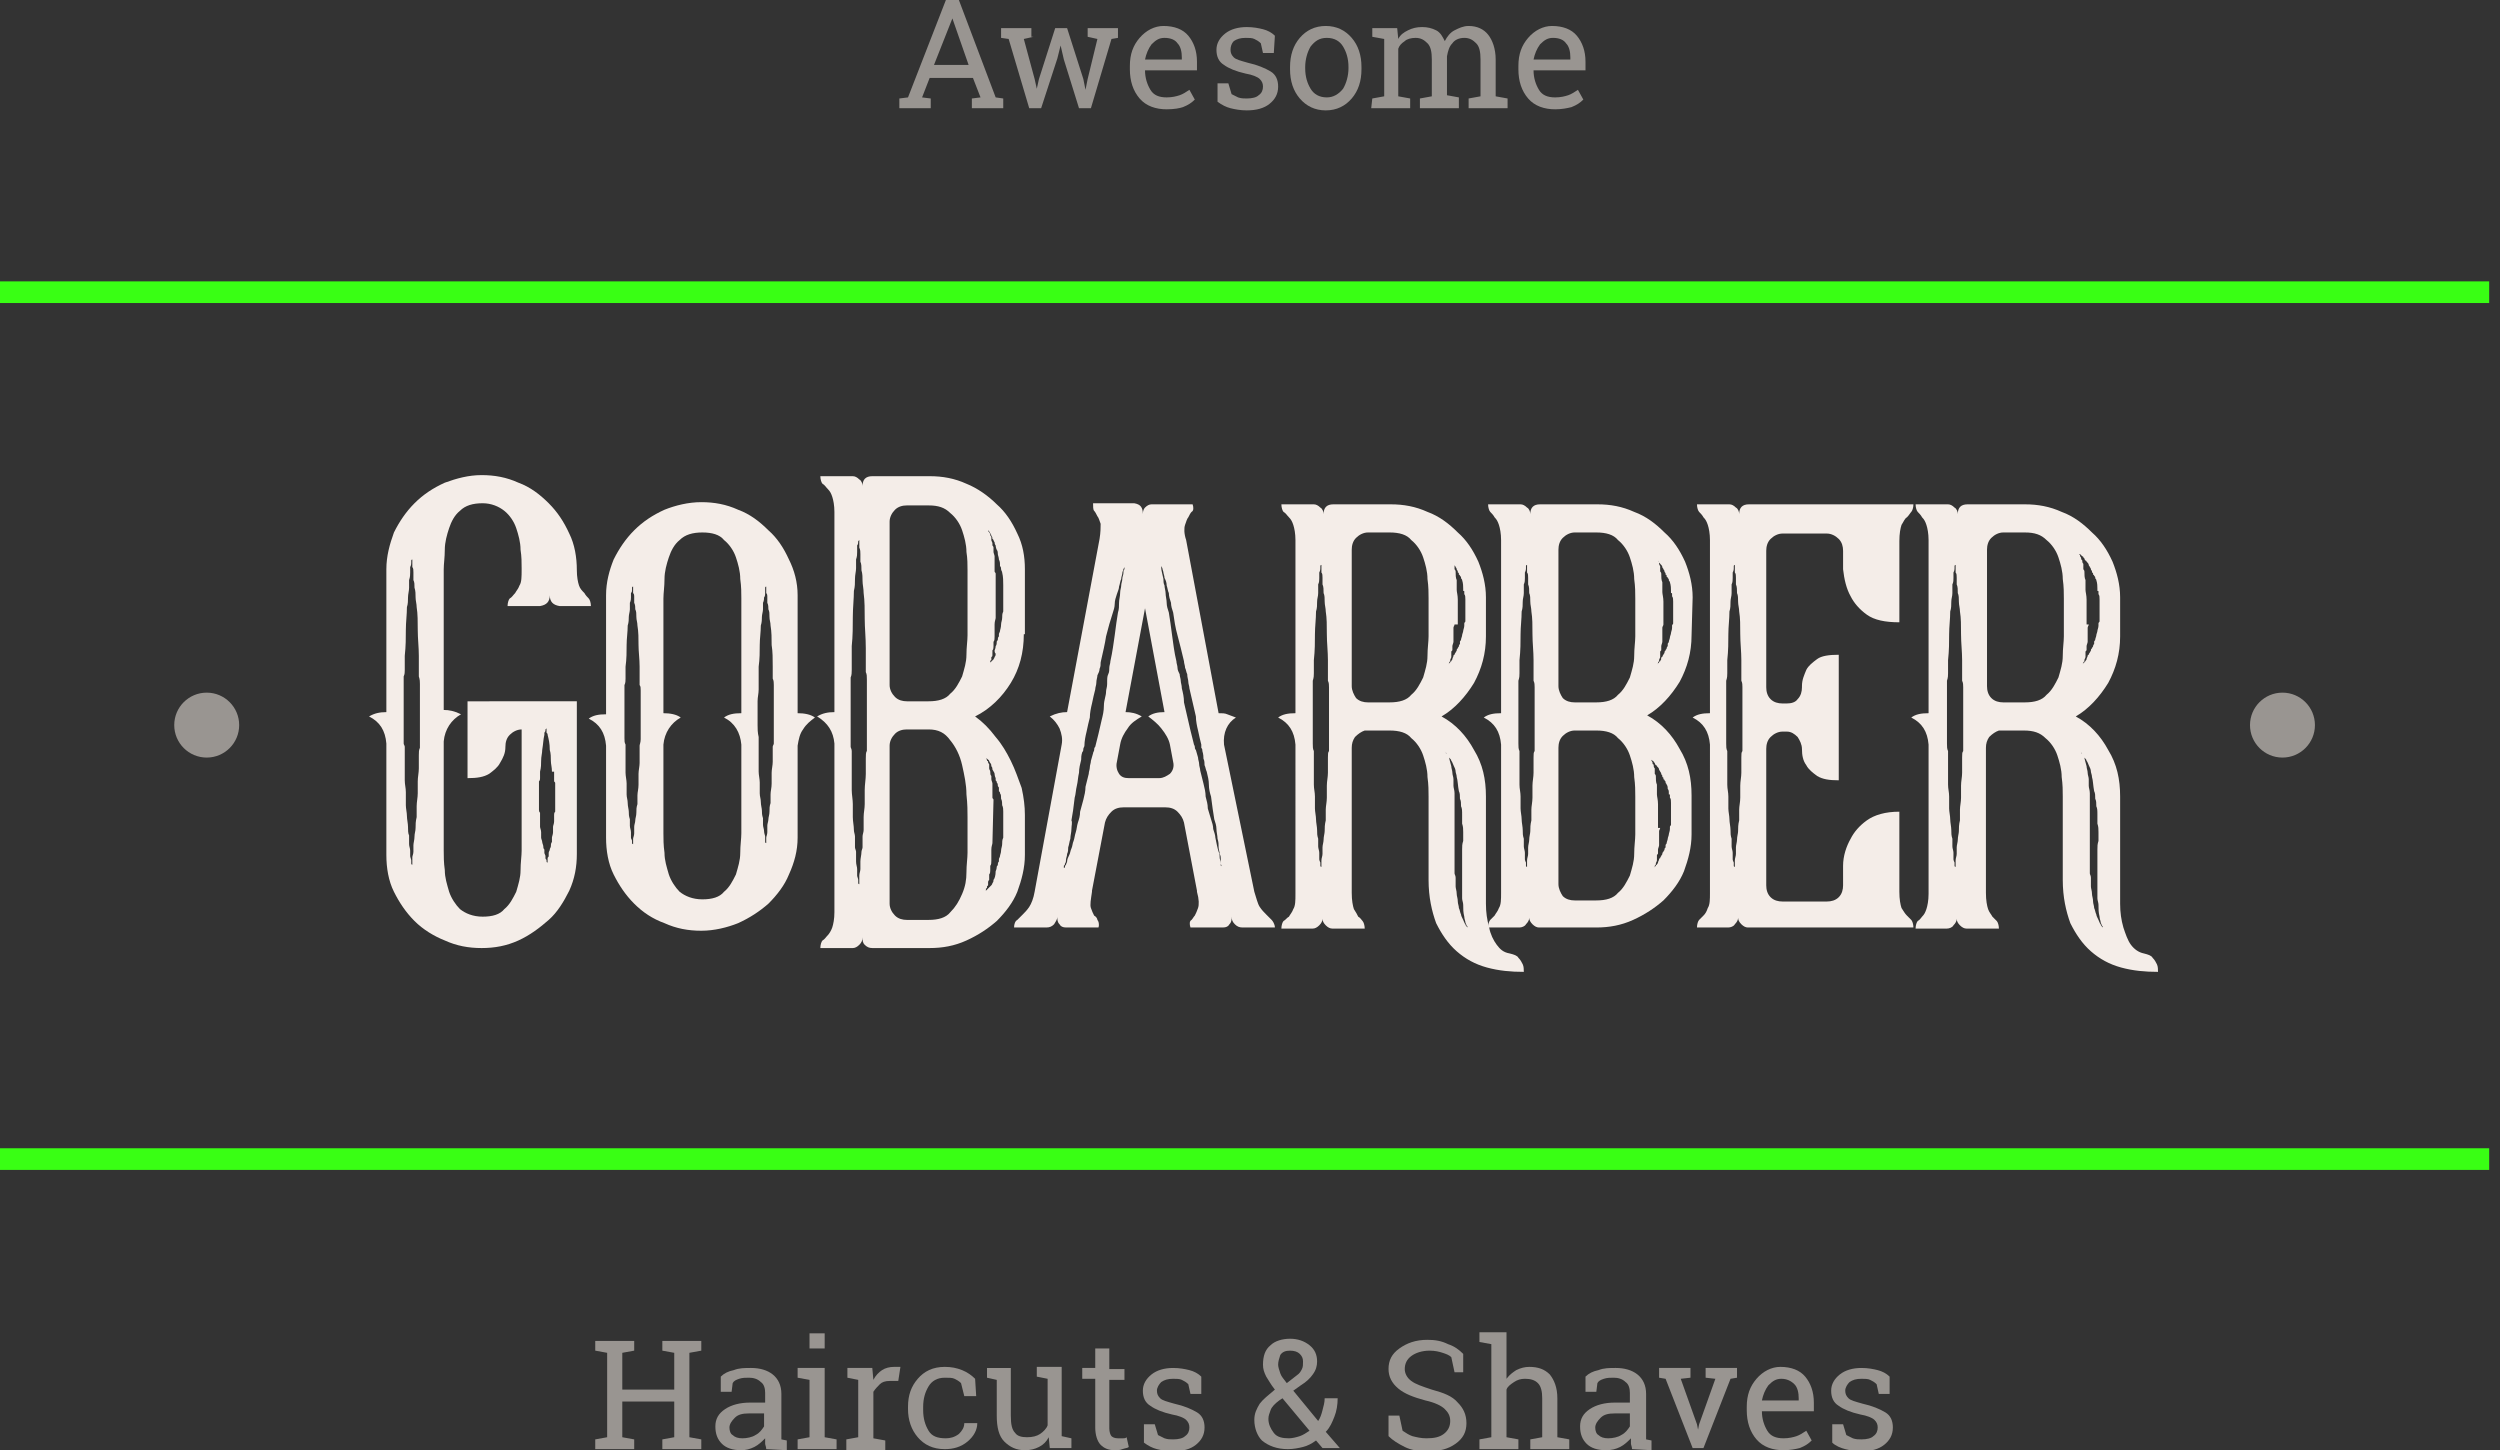 <?xml version="1.0" encoding="utf-8"?>
<!-- Generator: Adobe Illustrator 23.1.0, SVG Export Plug-In . SVG Version: 6.00 Build 0)  -->
<svg version="1.1" id="Layer_1" xmlns="http://www.w3.org/2000/svg" xmlns:xlink="http://www.w3.org/1999/xlink" x="0px" y="0px"
	 viewBox="0 0 231 134" style="enable-background:new 0 0 231 134;" xml:space="preserve">
<rect x="0" y="0" width="231" height="134" fill="#333333" stroke="none"/>
<style type="text/css">
	.st0{fill:#999591;}
	.st1{fill:#39FF14;}
	.st2{fill:#F4EDE8;}
</style>
<path class="st0" d="M55,124.8v-0.9h3.6v0.9l-1.1,0.2v3.4h4.8V125l-1.1-0.2v-0.9h3.6v0.9l-1.1,0.2v7.8l1.1,0.2v0.9h-3.6V133l1.1-0.2
	v-3.3h-4.8v3.3l1.1,0.2v0.9H55V133l1.1-0.2V125L55,124.8z"/>
<path class="st0" d="M70.8,133.9c0-0.2-0.1-0.4-0.1-0.5c0-0.2,0-0.3,0-0.5c-0.3,0.3-0.6,0.6-1,0.8s-0.8,0.3-1.2,0.3
	c-0.8,0-1.4-0.2-1.8-0.6c-0.4-0.4-0.6-0.9-0.6-1.6c0-0.7,0.3-1.2,0.9-1.6c0.6-0.4,1.4-0.6,2.3-0.6h1.4v-0.9c0-0.4-0.1-0.8-0.4-1
	c-0.3-0.3-0.7-0.4-1.1-0.4c-0.3,0-0.6,0-0.9,0.1s-0.5,0.2-0.6,0.4l-0.1,0.8h-1v-1.4c0.3-0.3,0.7-0.5,1.2-0.6c0.5-0.2,1-0.2,1.6-0.2
	c0.8,0,1.5,0.2,2,0.6s0.8,1,0.8,1.8v3.6c0,0.1,0,0.2,0,0.3s0,0.2,0,0.3l0.5,0.1v0.9L70.8,133.9L70.8,133.9z M68.6,132.9
	c0.4,0,0.9-0.1,1.2-0.3c0.4-0.2,0.6-0.5,0.8-0.8v-1.2h-1.4c-0.6,0-1,0.1-1.3,0.4c-0.3,0.3-0.5,0.6-0.5,0.9c0,0.3,0.1,0.6,0.3,0.7
	C67.9,132.8,68.2,132.9,68.6,132.9z"/>
<path class="st0" d="M73.7,133l1.1-0.2v-5.3l-1.1-0.2v-0.9h2.5v6.4l1.1,0.2v0.9h-3.6V133z M76.2,124.6h-1.4v-1.4h1.4V124.6z"/>
<path class="st0" d="M78.3,127.3v-0.9h2.3l0.1,1.1c0.2-0.4,0.5-0.7,0.8-0.9c0.3-0.2,0.7-0.3,1.1-0.3c0.1,0,0.2,0,0.3,0
	c0.1,0,0.2,0,0.3,0l-0.2,1.3h-0.8c-0.4,0-0.7,0.1-0.9,0.3c-0.2,0.2-0.4,0.4-0.6,0.7v4.3l1.1,0.2v0.9h-3.6v-1l1.1-0.2v-5.3
	L78.3,127.3z"/>
<path class="st0" d="M87.4,132.9c0.4,0,0.8-0.1,1.2-0.4c0.3-0.3,0.5-0.6,0.5-1h1.2l0,0c0,0.6-0.3,1.2-0.9,1.7s-1.3,0.7-2.1,0.7
	c-1.1,0-1.9-0.4-2.5-1.1c-0.6-0.7-0.9-1.6-0.9-2.6V130c0-1.1,0.3-1.9,0.9-2.6c0.6-0.7,1.4-1.1,2.5-1.1c0.6,0,1.1,0.1,1.6,0.3
	c0.5,0.2,0.9,0.5,1.2,0.8l0.1,1.6h-1.1l-0.3-1.2c-0.2-0.2-0.4-0.3-0.6-0.4s-0.5-0.1-0.9-0.1c-0.7,0-1.2,0.3-1.5,0.8
	s-0.5,1.1-0.5,1.9v0.3c0,0.8,0.2,1.4,0.5,1.9C86.1,132.7,86.6,132.9,87.4,132.9z"/>
<path class="st0" d="M96.9,132.8c-0.2,0.4-0.5,0.7-0.9,0.9s-0.8,0.3-1.3,0.3c-0.8,0-1.4-0.3-1.9-0.8s-0.7-1.3-0.7-2.4v-3.3l-0.9-0.2
	v-0.9h2.2v4.4c0,0.8,0.1,1.3,0.4,1.6c0.2,0.3,0.6,0.4,1.1,0.4s0.9-0.1,1.2-0.3c0.3-0.2,0.6-0.5,0.7-0.8v-4.3l-1-0.2v-0.9h2.3v6.4
	l0.9,0.2v0.9h-2L96.9,132.8z"/>
<path class="st0" d="M102.5,124.7v1.8h1.4v1h-1.4v4.5c0,0.3,0.1,0.6,0.2,0.7c0.1,0.1,0.3,0.2,0.6,0.2c0.1,0,0.3,0,0.4,0
	c0.2,0,0.3,0,0.4-0.1l0.2,0.9c-0.1,0.1-0.3,0.1-0.6,0.2c-0.2,0.1-0.5,0.1-0.7,0.1c-0.6,0-1-0.2-1.3-0.5s-0.5-0.9-0.5-1.6v-4.5H100
	v-1h1.2v-1.8h1.3V124.7z"/>
<path class="st0" d="M111,128.8h-1l-0.2-0.9c-0.2-0.2-0.4-0.3-0.6-0.4s-0.5-0.1-0.8-0.1c-0.5,0-0.8,0.1-1.1,0.3
	c-0.2,0.2-0.4,0.5-0.4,0.8c0,0.3,0.1,0.5,0.3,0.7c0.2,0.2,0.6,0.3,1.3,0.5c0.9,0.2,1.6,0.5,2.1,0.8s0.7,0.8,0.7,1.4
	c0,0.7-0.3,1.2-0.8,1.6c-0.5,0.4-1.2,0.6-2.1,0.6c-0.6,0-1.1-0.1-1.5-0.2c-0.4-0.1-0.8-0.3-1.2-0.6v-1.7h1l0.3,1
	c0.2,0.1,0.4,0.2,0.6,0.3c0.3,0.1,0.5,0.1,0.8,0.1c0.5,0,0.9-0.1,1.1-0.3c0.3-0.2,0.4-0.5,0.4-0.8s-0.1-0.5-0.3-0.7
	c-0.2-0.2-0.7-0.4-1.3-0.5c-0.9-0.2-1.6-0.5-2-0.8c-0.5-0.3-0.7-0.8-0.7-1.4c0-0.6,0.3-1.1,0.8-1.5s1.2-0.6,2-0.6
	c0.6,0,1.1,0.1,1.5,0.2s0.8,0.3,1.1,0.6L111,128.8z"/>
<path class="st0" d="M115.9,131.2c0-0.6,0.2-1,0.5-1.5c0.3-0.4,0.8-0.8,1.4-1.3c-0.4-0.5-0.6-0.9-0.8-1.2c-0.2-0.4-0.3-0.7-0.3-1.1
	c0-0.8,0.2-1.4,0.7-1.8c0.4-0.4,1.1-0.6,1.8-0.6c0.7,0,1.3,0.2,1.8,0.6s0.7,0.9,0.7,1.5c0,0.4-0.1,0.8-0.4,1.2
	c-0.2,0.3-0.6,0.7-1.1,1l-0.7,0.5l2.3,2.8c0.2-0.3,0.3-0.6,0.4-1s0.2-0.7,0.2-1.1h1.2c0,0.6-0.1,1.2-0.3,1.7c-0.2,0.5-0.4,1-0.8,1.4
	l1.3,1.5l0,0h-1.6l-0.6-0.7c-0.4,0.3-0.8,0.5-1.2,0.6c-0.4,0.1-0.9,0.2-1.4,0.2c-1,0-1.8-0.3-2.4-0.8
	C116.2,132.7,115.9,132,115.9,131.2z M119.1,132.9c0.3,0,0.7-0.1,1-0.2c0.3-0.1,0.6-0.3,0.9-0.5l-2.5-3l-0.3,0.2
	c-0.4,0.3-0.7,0.6-0.8,0.9c-0.1,0.3-0.2,0.5-0.2,0.8c0,0.5,0.2,0.9,0.5,1.3S118.5,132.9,119.1,132.9z M118.1,126.1
	c0,0.2,0.1,0.5,0.2,0.8s0.3,0.5,0.6,0.9l0.9-0.7c0.3-0.2,0.4-0.4,0.5-0.6s0.1-0.4,0.1-0.7c0-0.3-0.1-0.5-0.3-0.7
	c-0.2-0.2-0.5-0.3-0.9-0.3s-0.7,0.1-0.9,0.4C118.2,125.5,118.1,125.8,118.1,126.1z"/>
<path class="st0" d="M135.4,126.8h-1l-0.3-1.4c-0.2-0.2-0.5-0.3-0.8-0.4s-0.7-0.2-1.2-0.2c-0.7,0-1.3,0.2-1.7,0.5s-0.6,0.7-0.6,1.2
	c0,0.4,0.2,0.8,0.6,1.1c0.4,0.3,1,0.5,1.9,0.8c1.1,0.3,1.9,0.6,2.4,1.2c0.5,0.5,0.8,1.1,0.8,1.9c0,0.8-0.3,1.4-1,1.9
	s-1.5,0.7-2.6,0.7c-0.8,0-1.5-0.1-2.1-0.4c-0.6-0.3-1.1-0.6-1.5-1v-1.9h1l0.3,1.4c0.3,0.2,0.6,0.4,0.9,0.5c0.4,0.1,0.8,0.2,1.3,0.2
	c0.7,0,1.2-0.1,1.6-0.4c0.4-0.3,0.6-0.7,0.6-1.2s-0.2-0.8-0.5-1.1s-0.9-0.6-1.8-0.8c-1.1-0.3-1.9-0.6-2.5-1.1s-0.9-1.1-0.9-1.8
	c0-0.8,0.3-1.4,1-1.9s1.5-0.8,2.6-0.8c0.7,0,1.3,0.1,1.9,0.4c0.6,0.2,1,0.5,1.4,0.9v1.7H135.4z"/>
<path class="st0" d="M136.7,133l1.1-0.2v-8.6l-1.1-0.2v-0.9h2.5v4.3c0.3-0.4,0.6-0.6,0.9-0.8c0.4-0.2,0.8-0.3,1.2-0.3
	c0.8,0,1.4,0.2,1.9,0.7c0.4,0.5,0.7,1.2,0.7,2.2v3.6l1.1,0.2v0.9h-3.6V133l1.1-0.2v-3.6c0-0.6-0.1-1.1-0.4-1.4
	c-0.3-0.3-0.7-0.4-1.2-0.4c-0.4,0-0.7,0.1-1,0.3c-0.3,0.2-0.6,0.4-0.7,0.7v4.4l1.1,0.2v0.9h-3.6V133z"/>
<path class="st0" d="M150.8,133.9c0-0.2-0.1-0.4-0.1-0.5c0-0.2,0-0.3,0-0.5c-0.3,0.3-0.6,0.6-1,0.8s-0.8,0.3-1.3,0.3
	c-0.8,0-1.4-0.2-1.8-0.6c-0.4-0.4-0.6-0.9-0.6-1.6c0-0.7,0.3-1.2,0.9-1.6c0.6-0.4,1.4-0.6,2.3-0.6h1.4v-0.9c0-0.4-0.1-0.8-0.4-1
	c-0.3-0.3-0.7-0.4-1.1-0.4c-0.3,0-0.6,0-0.9,0.1c-0.3,0.1-0.5,0.2-0.6,0.4l-0.1,0.8h-1v-1.4c0.3-0.3,0.7-0.5,1.2-0.6
	c0.5-0.2,1-0.2,1.6-0.2c0.8,0,1.5,0.2,2,0.6s0.8,1,0.8,1.8v3.6c0,0.1,0,0.2,0,0.3s0,0.2,0,0.3l0.5,0.1v0.9L150.8,133.9L150.8,133.9z
	 M148.6,132.9c0.4,0,0.9-0.1,1.2-0.3c0.4-0.2,0.6-0.5,0.8-0.8v-1.2h-1.4c-0.6,0-1,0.1-1.3,0.4c-0.3,0.3-0.5,0.6-0.5,0.9
	c0,0.3,0.1,0.6,0.3,0.7C147.9,132.8,148.2,132.9,148.6,132.9z"/>
<path class="st0" d="M156.2,127.3l-0.9,0.1l1.5,4.2l0.1,0.5l0,0l0.1-0.5l1.5-4.2l-0.9-0.1v-0.9h2.9v0.9l-0.6,0.1l-2.5,6.4h-1
	l-2.5-6.4l-0.6-0.1v-0.9h2.9V127.3z"/>
<path class="st0" d="M164.8,134c-1,0-1.9-0.3-2.5-1s-0.9-1.6-0.9-2.7V130c0-1.1,0.3-1.9,0.9-2.6c0.6-0.7,1.4-1.1,2.2-1.1
	c1,0,1.8,0.3,2.3,0.9s0.8,1.4,0.8,2.4v0.8h-4.8l0,0c0,0.7,0.2,1.3,0.5,1.8s0.8,0.7,1.5,0.7c0.5,0,0.9-0.1,1.2-0.2
	c0.3-0.1,0.6-0.3,0.9-0.5l0.5,0.9c-0.3,0.3-0.6,0.5-1.1,0.7C165.9,133.9,165.4,134,164.8,134z M164.6,127.4c-0.5,0-0.8,0.2-1.2,0.6
	c-0.3,0.4-0.5,0.9-0.6,1.4l0,0h3.4v-0.2c0-0.5-0.1-1-0.4-1.3C165.5,127.6,165.1,127.4,164.6,127.4z"/>
<path class="st0" d="M174.6,128.8h-1l-0.2-0.9c-0.2-0.2-0.4-0.3-0.6-0.4c-0.2-0.1-0.5-0.1-0.8-0.1c-0.5,0-0.8,0.1-1.1,0.3
	c-0.2,0.2-0.4,0.5-0.4,0.8c0,0.3,0.1,0.5,0.3,0.7s0.6,0.3,1.3,0.5c0.9,0.2,1.6,0.5,2.1,0.8s0.7,0.8,0.7,1.4c0,0.7-0.3,1.2-0.8,1.6
	c-0.5,0.4-1.2,0.6-2.1,0.6c-0.6,0-1.1-0.1-1.5-0.2c-0.4-0.1-0.9-0.3-1.2-0.6v-1.7h1l0.3,1c0.2,0.1,0.4,0.2,0.6,0.3
	c0.3,0.1,0.5,0.1,0.8,0.1c0.5,0,0.9-0.1,1.1-0.3c0.3-0.2,0.4-0.5,0.4-0.8s-0.1-0.5-0.3-0.7s-0.7-0.4-1.3-0.5c-0.9-0.2-1.6-0.5-2-0.8
	c-0.5-0.3-0.7-0.8-0.7-1.4c0-0.6,0.3-1.1,0.8-1.5s1.2-0.6,2-0.6c0.6,0,1.1,0.1,1.5,0.2s0.8,0.3,1.1,0.6L174.6,128.8z"/>
<path class="st0" d="M83.1,9.1L83.9,9l3.5-9h1.2L92,9l0.7,0.1V10h-2.9V9.1L90.6,9l-0.7-1.8h-4L85.2,9L86,9.1V10h-2.9V9.1z M86.3,6
	h3.2L88,1.7l0,0L86.3,6z"/>
<path class="st0" d="M95.5,3.4l-0.9,0.2l1,3.7l0.2,0.9l0,0L96,7.3l1.5-4.7h1.1l1.5,4.7l0.2,1l0,0l0.2-1l0.9-3.7l-0.9-0.2V2.6h2.8
	v0.9l-0.6,0.1l-1.9,6.4h-1.1l-1.4-4.5L98,4.2l0,0l-0.3,1.2L96.2,10h-1.1l-1.9-6.4l-0.7-0.1V2.6h2.8v0.8H95.5z"/>
<path class="st0" d="M107.8,10.1c-1,0-1.9-0.3-2.5-1s-0.9-1.6-0.9-2.7V6.1c0-1.1,0.3-1.9,0.9-2.6s1.4-1.1,2.2-1.1
	c1,0,1.8,0.3,2.3,0.9s0.8,1.4,0.8,2.4v0.8h-4.8l0,0c0,0.7,0.2,1.3,0.5,1.8s0.8,0.7,1.5,0.7c0.5,0,0.9-0.1,1.2-0.2
	c0.3-0.1,0.6-0.3,0.9-0.5l0.5,0.9c-0.3,0.3-0.6,0.5-1.1,0.7C109,10,108.5,10.1,107.8,10.1z M107.6,3.5c-0.5,0-0.8,0.2-1.2,0.6
	c-0.3,0.4-0.5,0.9-0.6,1.4l0,0h3.4V5.3c0-0.5-0.1-1-0.4-1.3C108.6,3.7,108.2,3.5,107.6,3.5z"/>
<path class="st0" d="M117.7,4.9h-1L116.5,4c-0.2-0.2-0.4-0.3-0.6-0.4c-0.2-0.1-0.5-0.1-0.8-0.1c-0.5,0-0.8,0.1-1.1,0.3
	c-0.2,0.2-0.3,0.5-0.3,0.8c0,0.3,0.1,0.5,0.3,0.7c0.2,0.2,0.6,0.3,1.3,0.5c0.9,0.2,1.6,0.5,2.1,0.8s0.7,0.8,0.7,1.4
	c0,0.7-0.3,1.2-0.8,1.6c-0.5,0.4-1.2,0.6-2.1,0.6c-0.6,0-1.1-0.1-1.5-0.2c-0.4-0.1-0.8-0.3-1.2-0.6V7.7h1l0.3,1
	c0.2,0.1,0.4,0.2,0.6,0.3c0.3,0.1,0.5,0.1,0.8,0.1c0.5,0,0.9-0.1,1.1-0.3c0.3-0.2,0.4-0.5,0.4-0.8s-0.1-0.5-0.3-0.7
	c-0.2-0.2-0.7-0.4-1.3-0.5c-0.9-0.2-1.6-0.5-2-0.8c-0.5-0.3-0.7-0.8-0.7-1.4s0.3-1.1,0.8-1.5s1.2-0.6,2-0.6c0.6,0,1.1,0.1,1.5,0.2
	c0.4,0.1,0.8,0.3,1.1,0.6L117.7,4.9z"/>
<path class="st0" d="M119.2,6.2c0-1.1,0.3-2,0.9-2.7s1.4-1.1,2.4-1.1s1.8,0.4,2.4,1.1s0.9,1.6,0.9,2.7v0.2c0,1.1-0.3,2-0.9,2.7
	s-1.4,1.1-2.4,1.1s-1.8-0.4-2.4-1.1c-0.6-0.7-0.9-1.6-0.9-2.7V6.2z M120.6,6.3c0,0.8,0.2,1.4,0.5,1.9s0.8,0.8,1.5,0.8
	c0.6,0,1.1-0.3,1.5-0.8c0.3-0.5,0.5-1.2,0.5-1.9V6.2c0-0.8-0.2-1.4-0.5-1.9s-0.8-0.8-1.5-0.8s-1.1,0.3-1.5,0.8
	c-0.3,0.5-0.5,1.2-0.5,1.9V6.3z"/>
<path class="st0" d="M126.8,9.1l1.1-0.2V3.6l-1.1-0.2V2.6h2.3l0.1,1c0.2-0.4,0.5-0.6,0.9-0.8s0.8-0.3,1.3-0.3s0.9,0.1,1.3,0.3
	c0.4,0.2,0.6,0.6,0.8,1c0.2-0.4,0.5-0.8,0.9-1s0.8-0.4,1.3-0.4c0.8,0,1.4,0.3,1.8,0.8c0.4,0.5,0.7,1.3,0.7,2.3v3.4l1.1,0.2V10h-3.6
	V9.1l1.1-0.2V5.5c0-0.7-0.1-1.2-0.4-1.5c-0.3-0.3-0.6-0.5-1.1-0.5s-0.9,0.2-1.1,0.5c-0.3,0.3-0.4,0.7-0.5,1.2v3.6l1.1,0.2v1h-3.6
	V9.1l1.1-0.2V5.5c0-0.7-0.1-1.2-0.4-1.5c-0.3-0.3-0.6-0.5-1.1-0.5c-0.4,0-0.8,0.1-1,0.3c-0.3,0.2-0.5,0.4-0.6,0.7v4.4l1.1,0.2V10
	h-3.6L126.8,9.1L126.8,9.1z"/>
<path class="st0" d="M143.7,10.1c-1,0-1.9-0.3-2.5-1s-0.9-1.6-0.9-2.7V6.1c0-1.1,0.3-1.9,0.9-2.6c0.6-0.7,1.4-1.1,2.2-1.1
	c1,0,1.8,0.3,2.3,0.9s0.8,1.4,0.8,2.4v0.8h-4.8l0,0c0,0.7,0.2,1.3,0.5,1.8S143,9,143.7,9c0.5,0,0.9-0.1,1.2-0.2
	c0.3-0.1,0.6-0.3,0.9-0.5l0.5,0.9c-0.3,0.3-0.6,0.5-1.1,0.7C144.8,10,144.3,10.1,143.7,10.1z M143.5,3.5c-0.5,0-0.8,0.2-1.2,0.6
	c-0.3,0.4-0.5,0.9-0.6,1.4l0,0h3.4V5.3c0-0.5-0.1-1-0.4-1.3C144.5,3.7,144.1,3.5,143.5,3.5z"/>
<rect y="106.1" class="st1" width="230" height="2"/>
<rect y="26" class="st1" width="230" height="2"/>
<path class="st2" d="M53.3,64.8v14.1c0,1.2-0.2,2.3-0.7,3.4c-0.5,1-1.1,2-1.9,2.7s-1.7,1.4-2.8,1.9s-2.2,0.7-3.4,0.7
	s-2.3-0.2-3.4-0.7c-1-0.4-2-1-2.8-1.8s-1.4-1.7-1.9-2.7s-0.7-2.2-0.7-3.4V68.7c-0.1-1.2-0.6-2-1.6-2.5c0.5-0.3,1-0.4,1.6-0.4V52.6
	c0-1.2,0.3-2.3,0.7-3.4c0.5-1,1.1-1.9,1.9-2.7c0.8-0.8,1.7-1.4,2.8-1.9c1.1-0.4,2.2-0.7,3.4-0.7s2.3,0.2,3.4,0.7
	c1.1,0.4,2,1.1,2.8,1.9s1.4,1.7,1.9,2.8c0.5,1,0.7,2.2,0.7,3.4c0,0.6,0.1,1.1,0.2,1.4c0.1,0.3,0.3,0.5,0.5,0.7
	c0.1,0.2,0.3,0.4,0.4,0.5c0.1,0.1,0.2,0.4,0.2,0.7h-2.9c-0.6-0.1-0.9-0.4-0.9-1c0,0.6-0.3,0.9-0.9,1h-3c0-0.3,0.1-0.6,0.2-0.7
	c0.2-0.1,0.3-0.3,0.5-0.5c0.1-0.2,0.3-0.4,0.4-0.7c0.2-0.3,0.2-0.8,0.2-1.5v-0.1c0-0.5,0-1.1-0.1-1.7c0-0.7-0.2-1.4-0.4-2
	s-0.6-1.2-1.1-1.6c-0.5-0.4-1.2-0.7-2-0.7c-0.9,0-1.6,0.2-2.1,0.7c-0.5,0.4-0.8,1-1,1.6s-0.4,1.3-0.4,2S41,52.1,41,52.6v13
	c0.5,0,1,0.1,1.6,0.4c-0.9,0.5-1.5,1.4-1.6,2.5v10.1c0,0.5,0,1.1,0.1,1.8c0,0.7,0.2,1.3,0.4,2c0.2,0.6,0.6,1.2,1,1.6
	c0.5,0.4,1.2,0.7,2.1,0.7c0.9,0,1.6-0.2,2-0.7c0.5-0.4,0.8-1,1.1-1.6c0.2-0.7,0.4-1.3,0.4-2s0.1-1.3,0.1-1.8V67.4
	c-0.4,0-0.8,0.2-1.1,0.5s-0.4,0.7-0.4,1.1l0,0c0,0.6-0.2,1-0.5,1.5c-0.2,0.4-0.6,0.7-1,1c-0.5,0.3-1.1,0.4-2,0.4v-7.1H53.3z
	 M38.8,63.2c0-0.2,0-0.4-0.1-0.7c0-0.2,0-0.4,0-0.6v-1.3c0-0.8-0.1-1.6-0.1-2.4c0-0.7,0-1.5-0.1-2.1c0-0.3-0.1-0.6-0.1-0.9
	c0-0.3,0-0.6-0.1-0.9c0-0.3,0-0.5-0.1-0.7c0-0.3,0-0.5,0-0.7s0-0.4-0.1-0.5c0-0.1,0-0.3,0-0.4v-0.3c0,0-0.1,0-0.1,0.1V52
	c0,0.1,0,0.2-0.1,0.4c0,0.1,0,0.3,0,0.5s0,0.4-0.1,0.7c0,0.2,0,0.5,0,0.7c0,0.3-0.1,0.6-0.1,0.9c0,0.3,0,0.6-0.1,0.9
	c0,0.7-0.1,1.4-0.1,2.1c0,0.7,0,1.5-0.1,2.4v1.3c0,0.2,0,0.4-0.1,0.6c0,0.2,0,0.4,0,0.7v5.2c0,0.1,0,0.2,0,0.3
	c0,0.1,0.1,0.2,0.1,0.3v1.9c0,0.4,0,0.8,0,1.2c0,0.4,0.1,0.7,0.1,1.1s0,0.8,0,1.2c0,0.3,0.1,0.7,0.1,1s0.1,0.7,0.1,1s0,0.6,0.1,0.8
	c0,0.3,0,0.6,0,0.8c0,0.2,0.1,0.4,0.1,0.6s0,0.4,0,0.5s0.1,0.3,0.1,0.4v0.3c0,0,0,0.1,0.1,0.1v-0.3c0-0.1,0-0.2,0-0.4
	c0-0.1,0.1-0.3,0.1-0.5s0-0.4,0-0.6s0.1-0.5,0.1-0.8s0.1-0.5,0.1-0.8s0-0.6,0.1-1c0-0.3,0-0.6,0-1s0.1-0.8,0.1-1.2
	c0-0.4,0-0.7,0-1.1s0.1-0.8,0.1-1.2v-1.2c0-0.3,0-0.5,0.1-0.7V63.2z M51,71.3c0-0.4-0.1-0.7-0.1-1s0-0.7-0.1-1c0-0.6-0.1-1-0.2-1.4
	c0-0.1,0-0.1-0.1-0.2c0-0.1,0-0.1,0-0.2v-0.2l-0.1,0.1v0.1c0,0,0,0.1-0.1,0.2c0,0.1,0,0.1,0,0.2c-0.1,0.4-0.1,0.8-0.2,1.4
	c0,0.3-0.1,0.6-0.1,1c0,0.3,0,0.6-0.1,1v0.6c0,0.1,0,0.2-0.1,0.3c0,0.1,0,0.1,0,0.2v2.4c0,0.1,0,0.2,0.1,0.3v0.8c0,0.2,0,0.4,0,0.5
	s0.1,0.3,0.1,0.5s0,0.4,0,0.5s0.1,0.3,0.1,0.4s0.1,0.3,0.1,0.4s0,0.2,0.1,0.3c0,0.1,0,0.2,0,0.3c0,0.1,0.1,0.2,0.1,0.3
	c0,0.1,0,0.1,0,0.2s0.1,0.1,0.1,0.2v0.1c0,0,0,0.1,0.1,0.1v-0.2c0,0,0-0.1,0-0.2s0.1-0.1,0.1-0.2s0-0.2,0-0.3c0-0.1,0.1-0.2,0.1-0.3
	c0-0.1,0.1-0.2,0.1-0.3c0-0.1,0-0.3,0.1-0.4c0-0.1,0-0.3,0-0.4s0.1-0.3,0.1-0.5s0-0.4,0-0.5s0.1-0.3,0.1-0.5v-0.6
	c0-0.1,0-0.2,0.1-0.3v-2.6c0-0.1,0-0.1-0.1-0.2c0-0.1,0-0.2,0-0.3v-0.6H51z"/>
<path class="st2" d="M73.7,65.9c0.6,0,1.2,0.1,1.6,0.4c-0.4,0.3-0.8,0.6-1.1,1.1c-0.3,0.4-0.4,0.9-0.5,1.5v8.5
	c0,1.2-0.3,2.3-0.8,3.4c-0.4,1-1.1,1.9-1.9,2.7c-0.8,0.7-1.7,1.3-2.8,1.8c-1,0.4-2.2,0.7-3.4,0.7c-1.2,0-2.3-0.2-3.4-0.7
	c-1.1-0.4-2-1-2.8-1.8s-1.4-1.7-1.9-2.7S56,78.6,56,77.4v-8.5c-0.1-1.2-0.6-2-1.6-2.5c0.4-0.3,0.9-0.4,1.6-0.4V55
	c0-1.2,0.3-2.3,0.7-3.3c0.5-1,1.1-1.9,1.9-2.7c0.8-0.8,1.7-1.4,2.8-1.9c1-0.4,2.2-0.7,3.4-0.7c1.2,0,2.3,0.2,3.4,0.7
	c1.1,0.4,2,1.1,2.8,1.9c0.8,0.7,1.4,1.6,1.9,2.7c0.5,1,0.8,2.1,0.8,3.3V65.9z M59.2,63.8c0-0.2,0-0.4-0.1-0.5c0-0.2,0-0.4,0-0.6
	v-1.1c0-0.7-0.1-1.4-0.1-2s0-1.2-0.1-1.8c0-0.3-0.1-0.5-0.1-0.8s0-0.5-0.1-0.7c0-0.2,0-0.4-0.1-0.6c0-0.2,0-0.4,0-0.5
	c0-0.2,0-0.3-0.1-0.4c0-0.1,0-0.3,0-0.3v-0.3c0,0-0.1,0-0.1,0.1v0.2c0,0.1,0,0.2-0.1,0.3c0,0.1,0,0.3,0,0.4c0,0.1,0,0.3-0.1,0.5
	c0,0.2,0,0.4,0,0.6c0,0.2-0.1,0.5-0.1,0.7s0,0.5-0.1,0.8c0,0.6-0.1,1.2-0.1,1.8s0,1.3-0.1,2v1.1c0,0.2,0,0.4-0.1,0.6
	c0,0.1,0,0.3,0,0.5v4.4c0,0.3,0,0.4,0.1,0.6v1.6c0,0.3,0,0.7,0,1s0.1,0.7,0.1,1s0,0.7,0,1s0.1,0.5,0.1,0.8s0.1,0.6,0.1,0.8
	c0,0.2,0,0.4,0.1,0.7c0,0.2,0,0.4,0,0.6s0.1,0.4,0.1,0.6s0,0.4,0,0.5s0.1,0.2,0.1,0.3v0.2c0,0,0,0.1,0.1,0.1v-0.2c0-0.1,0-0.2,0-0.3
	c0-0.1,0.1-0.3,0.1-0.5s0-0.4,0-0.6s0.1-0.4,0.1-0.6s0.1-0.4,0.1-0.7c0-0.3,0-0.5,0.1-0.8c0-0.3,0-0.6,0-0.8c0-0.3,0.1-0.6,0.1-1
	c0-0.3,0-0.6,0-1c0-0.3,0.1-0.7,0.1-1v-1.6c0-0.1,0.1-0.3,0.1-0.6V63.8z M68.5,55.3c0-0.5,0-1.1-0.1-1.8c0-0.7-0.2-1.4-0.4-2
	c-0.2-0.6-0.6-1.2-1.1-1.6c-0.4-0.5-1.1-0.7-2-0.7s-1.6,0.2-2.1,0.7c-0.5,0.4-0.8,1-1,1.6s-0.4,1.3-0.4,2s-0.1,1.3-0.1,1.8v10.6
	c0.6,0,1.2,0.1,1.6,0.4c-0.9,0.5-1.5,1.4-1.6,2.5V77c0,0.5,0,1.1,0.1,1.8c0,0.7,0.2,1.3,0.4,2c0.2,0.6,0.6,1.2,1,1.6
	c0.5,0.4,1.2,0.7,2.1,0.7s1.6-0.2,2-0.7c0.5-0.4,0.8-1,1.1-1.6c0.2-0.7,0.4-1.3,0.4-2s0.1-1.3,0.1-1.8v-8.2c-0.1-1.1-0.6-2-1.6-2.5
	c0.4-0.3,0.9-0.4,1.6-0.4V55.3z M71.5,63.8c0-0.2,0-0.4,0-0.5c0-0.2,0-0.4-0.1-0.6v-1.1c0-0.7,0-1.4-0.1-2c0-0.6,0-1.2-0.1-1.8
	c0-0.3-0.1-0.5-0.1-0.8s0-0.5-0.1-0.7c0-0.2,0-0.4-0.1-0.6c0-0.2,0-0.4,0-0.5c0-0.2,0-0.3-0.1-0.4c0-0.1,0-0.3,0-0.3v-0.3
	c0,0-0.1,0-0.1,0.1v0.2c0,0.1,0,0.2,0,0.3s0,0.3-0.1,0.4c0,0.1,0,0.3-0.1,0.5c0,0.2,0,0.4,0,0.6c0,0.2-0.1,0.5-0.1,0.7
	s0,0.5-0.1,0.8c0,0.6-0.1,1.2-0.1,1.8s0,1.3-0.1,2v2.1c0,0.4-0.1,0.7-0.1,1.1s0,0.7,0,1.1s0,0.7,0,1.1c0,0.3,0,0.7,0.1,1.1v2.2
	c0,0.3,0,0.7,0,1s0.1,0.7,0.1,1s0,0.7,0,1s0.1,0.5,0.1,0.8s0.1,0.6,0.1,0.8c0,0.2,0,0.4,0.1,0.7c0,0.2,0,0.4,0,0.6s0.1,0.4,0.1,0.6
	s0.1,0.4,0.1,0.5s0,0.2,0,0.3v0.2c0,0,0,0.1,0.1,0.1v-0.2c0-0.1,0-0.2,0-0.3c0-0.1,0.1-0.3,0.1-0.5s0-0.4,0-0.6s0.1-0.4,0.1-0.6
	s0.1-0.4,0.1-0.7c0-0.3,0-0.5,0.1-0.8c0-0.3,0-0.6,0-0.8c0-0.3,0.1-0.6,0.1-1c0-0.3,0-0.6,0-1c0-0.3,0.1-0.7,0.1-1v-1.1
	c0-0.1,0-0.2,0-0.3c0-0.1,0.1-0.2,0.1-0.3V63.8z"/>
<path class="st2" d="M94.6,58.6c0,1.7-0.4,3.2-1.2,4.5c-0.8,1.3-1.9,2.4-3.3,3.1c0.7,0.5,1.3,1.1,1.9,1.9c0.6,0.7,1,1.4,1.4,2.2
	c0.4,0.8,0.7,1.7,1,2.5c0.2,0.9,0.3,1.7,0.3,2.5V79c0,1.2-0.3,2.3-0.7,3.4c-0.4,1-1.1,1.9-1.9,2.7c-0.8,0.7-1.7,1.3-2.8,1.8
	c-1.1,0.5-2.2,0.7-3.4,0.7h-5.3c-0.3,0-0.5-0.1-0.7-0.3c-0.2-0.2-0.2-0.4-0.2-0.7c0,0.3-0.1,0.5-0.3,0.7c-0.2,0.2-0.4,0.3-0.6,0.3
	h-3c0-0.3,0.1-0.6,0.2-0.7c0.2-0.1,0.3-0.3,0.5-0.5c0.1-0.1,0.3-0.4,0.4-0.7c0.1-0.3,0.2-0.8,0.2-1.4V68.7c-0.1-1.1-0.6-1.9-1.6-2.5
	c0.5-0.3,1-0.4,1.6-0.4V47.3c0-0.6-0.1-1.1-0.2-1.4c-0.1-0.3-0.2-0.5-0.4-0.7c-0.2-0.2-0.3-0.4-0.5-0.5c-0.1-0.1-0.2-0.4-0.2-0.7h3
	c0.2,0,0.4,0.1,0.6,0.3c0.2,0.1,0.3,0.4,0.3,0.6c0-0.6,0.3-0.9,0.9-0.9h5.3c1.2,0,2.3,0.2,3.4,0.7c1,0.4,2,1.1,2.8,1.9
	c0.8,0.7,1.4,1.6,1.9,2.7c0.5,1,0.7,2.1,0.7,3.3v6H94.6z M80.1,62.8c0-0.3,0-0.5-0.1-0.7c0-0.3,0-0.5,0-0.7v-1.5
	c0-1-0.1-1.9-0.1-2.7s0-1.7-0.1-2.4c0-0.4-0.1-0.8-0.1-1.1s0-0.7-0.1-1c0-0.3,0-0.6-0.1-0.8c0-0.3,0-0.5,0-0.7s0-0.4-0.1-0.6
	c0-0.2,0-0.3,0-0.4v-0.3L79.3,50v0c0,0.1,0,0.3-0.1,0.4c0,0.2,0,0.4,0,0.6c0,0.2,0,0.4-0.1,0.7c0,0.3,0,0.5,0,0.8s-0.1,0.6-0.1,1
	s0,0.7-0.1,1.1c0,0.7-0.1,1.6-0.1,2.4s0,1.8-0.1,2.7v1.5c0,0.2,0,0.5,0,0.7s0,0.5-0.1,0.7v6c0,0.1,0,0.3,0,0.4s0.1,0.2,0.1,0.4v2.1
	c0,0.5,0,1,0,1.5c0,0.4,0.1,0.9,0.1,1.3s0,0.8,0,1.2c0,0.4,0.1,0.8,0.1,1.2c0,0.2,0.1,0.4,0.1,0.6c0,0.1,0,0.3,0,0.5s0,0.4,0,0.5
	s0.1,0.3,0.1,0.4c0,0.3,0,0.6,0,0.9s0.1,0.5,0.1,0.7s0,0.4,0,0.6c0,0.1,0.1,0.3,0.1,0.4v0.3c0,0,0,0.1,0.1,0.1v-0.4
	c0-0.1,0-0.2,0-0.4c0-0.2,0.1-0.4,0.1-0.6s0-0.5,0-0.7c0-0.3,0.1-0.6,0.1-0.9c0-0.1,0.1-0.3,0.1-0.4s0-0.3,0-0.5s0-0.4,0-0.5
	c0-0.2,0.1-0.4,0.1-0.6c0-0.4,0-0.8,0-1.2c0-0.4,0.1-0.8,0.1-1.2c0-0.4,0-0.8,0-1.3s0.1-1,0.1-1.5v-1.4c0-0.3,0-0.6,0.1-0.7V62.8z
	 M91.7,77.9c0,0.1-0.1,0.3-0.1,0.6v1c0,0.2,0,0.4-0.1,0.5c0,0.1,0,0.3,0,0.4s0,0.3-0.1,0.4c0,0.1,0,0.2,0,0.3v0.2
	c0,0-0.1,0.1-0.1,0.2v0.3l-0.1,0.1V82c0,0,0,0.1-0.1,0.1c0,0,0,0,0,0.1s0,0.1-0.1,0.1h0.1c0,0,0,0,0.1-0.1c0,0,0,0,0.1-0.1l0.1-0.1
	l0.1-0.1l0.1-0.1c0,0,0.1-0.1,0.1-0.2c0.1-0.1,0.1-0.2,0.1-0.3c0.1-0.1,0.2-0.4,0.2-0.8c0.1-0.2,0.1-0.4,0.1-0.4
	c0-0.1,0.1-0.1,0.1-0.2s0-0.2,0.1-0.3c0-0.1,0-0.1,0-0.2s0.1-0.2,0.1-0.3c0-0.1,0.1-0.3,0.1-0.5s0.1-0.4,0.1-0.6s0-0.4,0.1-0.6V75
	c0-0.2,0-0.4-0.1-0.6c0-0.2,0-0.4-0.1-0.6c0-0.2,0-0.4-0.1-0.5c0-0.1,0-0.1-0.1-0.2c0-0.1,0-0.2,0-0.3c0-0.1-0.1-0.1-0.1-0.2
	s0-0.2-0.1-0.3c0-0.1,0-0.1-0.1-0.2c0-0.1,0-0.1,0-0.2c-0.1-0.2-0.1-0.4-0.1-0.4c0-0.1-0.1-0.2-0.2-0.4c0-0.1,0-0.2-0.1-0.3
	c0-0.1,0-0.2-0.1-0.3c-0.1-0.1-0.1-0.3-0.2-0.3l-0.1-0.1h-0.1c0,0,0,0,0.1,0.1v0.1c0,0,0.1,0,0.1,0.1s0,0.1,0.1,0.2V71
	c0,0.1,0.1,0.2,0.1,0.3c0,0.2,0,0.3,0.1,0.4V72c0,0.1,0.1,0.3,0.1,0.4s0,0.3,0,0.5v0.5c0,0.1,0,0.2,0,0.3c0,0.1,0.1,0.1,0.1,0.2
	L91.7,77.9L91.7,77.9z M89.4,75.5c0-0.5,0-1.2-0.1-2.1c0-0.9-0.2-1.8-0.4-2.7c-0.2-0.9-0.6-1.7-1.1-2.3c-0.5-0.7-1.1-1-2-1h-2
	c-0.4,0-0.8,0.1-1.1,0.4c-0.3,0.3-0.5,0.7-0.5,1.1v14.6c0,0.4,0.2,0.8,0.5,1.1c0.3,0.3,0.7,0.4,1.1,0.4h2c0.9,0,1.6-0.2,2-0.7
	c0.5-0.5,0.8-1,1.1-1.7s0.4-1.3,0.4-2s0.1-1.3,0.1-1.8V75.5z M89.4,52.7c0-0.5,0-1.1-0.1-1.7c0-0.7-0.2-1.4-0.4-2
	c-0.2-0.6-0.6-1.2-1.1-1.6c-0.5-0.5-1.1-0.7-2-0.7h-2c-0.4,0-0.8,0.1-1.1,0.4c-0.3,0.3-0.5,0.7-0.5,1.1v15.1c0,0.4,0.2,0.8,0.5,1.1
	c0.3,0.3,0.7,0.4,1.1,0.4h2c0.9,0,1.6-0.2,2-0.7c0.5-0.4,0.8-1,1.1-1.6c0.2-0.7,0.4-1.3,0.4-2s0.1-1.3,0.1-1.8V52.7z M91.9,60.1
	c0.1-0.2,0.1-0.4,0.1-0.4c0.1-0.1,0.1-0.3,0.1-0.4c0-0.1,0.1-0.1,0.1-0.2c0-0.1,0-0.2,0.1-0.3c0-0.1,0-0.1,0-0.2
	c0-0.1,0.1-0.2,0.1-0.3s0.1-0.3,0.1-0.6c0-0.2,0.1-0.4,0.1-0.6c0-0.2,0-0.4,0.1-0.6v-1.2c0-0.4,0-0.8,0-1.2s0-0.8-0.1-1.2
	c0-0.1-0.1-0.2-0.1-0.3s0-0.2-0.1-0.3c0-0.3,0-0.4-0.1-0.6c0-0.2-0.1-0.4-0.1-0.5s0-0.3-0.1-0.4C92,50.6,92,50.4,92,50.4
	c-0.1-0.1-0.1-0.3-0.1-0.3c-0.1-0.1-0.1-0.3-0.2-0.3c0-0.1,0-0.2-0.1-0.3c0-0.1-0.1-0.2-0.2-0.4L91.3,49l0,0v0.1c0,0,0.1,0,0.1,0.1
	c0,0,0.1,0.1,0.1,0.2c0,0.1,0,0.1,0.1,0.2v0.3c0,0.1,0.1,0.2,0.1,0.3s0,0.1,0,0.2c0,0,0.1,0.1,0.1,0.2V51c0,0.1,0.1,0.3,0.1,0.4
	c0,0.1,0,0.3,0,0.5v0.6c0,0.1,0,0.2,0,0.3S92,52.9,92,53v4.1c0,0.1-0.1,0.3-0.1,0.6v1.1c0,0.2,0,0.4-0.1,0.5c0,0.1,0,0.3,0,0.4
	c0,0.1,0,0.3-0.1,0.4c0,0.1,0,0.2,0,0.3c0,0.2,0,0.3-0.1,0.3V61c0,0-0.1,0-0.1,0.1v0.1c0,0,0,0.1-0.1,0.1c0,0,0,0,0,0.1
	c0,0,0,0.1-0.1,0.1l0.1-0.1v-0.1l0.1-0.1c0,0,0.1,0,0.1-0.1c0,0,0.1,0,0.1-0.1c0,0,0.1,0,0.1-0.1c0,0,0.1-0.1,0.1-0.2
	c0.1-0.1,0.1-0.2,0.1-0.3C91.9,60.3,91.9,60.2,91.9,60.1z"/>
<path class="st2" d="M115.9,82.4c0.2,0.6,0.3,1.1,0.5,1.4s0.4,0.5,0.6,0.7s0.4,0.4,0.5,0.5s0.3,0.4,0.3,0.7h-3
	c-0.3,0-0.5-0.1-0.7-0.3c-0.2-0.2-0.3-0.4-0.3-0.7c0,0.3,0,0.5-0.2,0.7c-0.1,0.2-0.3,0.3-0.6,0.3h-3c-0.1-0.3-0.1-0.6,0.1-0.7
	c0.1-0.1,0.2-0.3,0.3-0.4c0.1-0.2,0.2-0.4,0.3-0.7c0.1-0.3,0.1-0.8-0.1-1.5v-0.1l-1.2-6.3c-0.1-0.4-0.3-0.7-0.6-1
	c-0.3-0.3-0.7-0.4-1.1-0.4h-3.9c-0.4,0-0.8,0.1-1.1,0.4c-0.3,0.3-0.5,0.6-0.6,1l-1.2,6.3v0.1c-0.1,0.7-0.2,1.2-0.1,1.5
	s0.2,0.5,0.3,0.7c0.2,0.1,0.3,0.3,0.3,0.4c0.1,0.1,0.2,0.4,0.1,0.7h-3c-0.3,0-0.5-0.1-0.6-0.3c-0.2-0.2-0.2-0.4-0.2-0.7
	c0,0.3-0.2,0.5-0.3,0.7c-0.2,0.2-0.4,0.3-0.7,0.3h-3c0-0.3,0.1-0.6,0.3-0.7c0.1-0.1,0.3-0.3,0.5-0.5s0.4-0.4,0.6-0.7
	c0.2-0.3,0.4-0.8,0.5-1.4l2.5-13.6c0.1-0.5,0-1-0.2-1.5c-0.2-0.4-0.5-0.8-0.9-1.1c0.6-0.3,1.1-0.4,1.6-0.4l3-16
	c0.1-0.6,0.1-1.1,0.1-1.4c-0.1-0.3-0.2-0.6-0.3-0.7c-0.1-0.2-0.2-0.4-0.3-0.5c-0.1-0.1-0.1-0.4-0.1-0.7h3.8c0.6,0.1,0.8,0.4,0.8,1
	c0-0.3,0.1-0.5,0.2-0.6c0.2-0.2,0.4-0.3,0.6-0.3h3.8c0.1,0.3,0.1,0.6-0.1,0.7c-0.1,0.1-0.2,0.3-0.3,0.5c-0.1,0.1-0.2,0.4-0.3,0.7
	c-0.1,0.3-0.1,0.8,0.1,1.4l3,16c0.3,0,0.6,0,0.8,0.1c0.3,0.1,0.5,0.2,0.8,0.3c-0.8,0.5-1.2,1.4-1.1,2.5L115.9,82.4z M102.4,62.3
	c0.1-0.2,0.1-0.4,0.1-0.6c0-0.2,0.1-0.4,0.1-0.6c0.2-0.9,0.3-1.7,0.4-2.4c0.1-0.8,0.2-1.5,0.3-2.1c0.1-0.3,0.1-0.6,0.1-0.9
	c0-0.3,0.1-0.6,0.1-0.9c0-0.3,0.1-0.5,0.1-0.7s0.1-0.4,0.1-0.6c0-0.2,0.1-0.4,0.1-0.5c0-0.2,0-0.3,0.1-0.4v-0.2l-0.1,0.2
	c0,0.1-0.1,0.2-0.1,0.4c0,0.1-0.1,0.3-0.1,0.5c-0.1,0.2-0.1,0.4-0.2,0.7c0,0.2-0.1,0.4-0.2,0.7s-0.2,0.6-0.2,0.9
	c0,0.3-0.1,0.6-0.2,0.9c-0.2,0.6-0.4,1.3-0.6,2.1c-0.1,0.7-0.3,1.5-0.5,2.4c0,0.2,0,0.4-0.1,0.6c0,0.2-0.1,0.4-0.2,0.6
	c0,0.2-0.1,0.4-0.1,0.7c0,0.2-0.1,0.4-0.1,0.6c-0.1,0.4-0.2,0.8-0.3,1.3c-0.1,0.4-0.2,0.9-0.2,1.3c-0.1,0.4-0.2,0.8-0.3,1.3
	c-0.1,0.4-0.2,0.9-0.2,1.3c0,0.1-0.1,0.2-0.1,0.3c0,0.1,0,0.2-0.1,0.3c-0.1,0.3-0.1,0.5-0.1,0.7c-0.1,0.4-0.2,0.8-0.2,1.2
	c-0.1,0.4-0.1,0.8-0.2,1.2c-0.1,0.4-0.1,0.8-0.2,1.1c-0.1,0.9-0.2,1.6-0.3,2.1c0.1,0.2,0,0.5,0,0.8c0,0.3-0.1,0.6-0.1,0.9
	c-0.1,0.3-0.1,0.5-0.2,0.8c0,0.2,0,0.4-0.1,0.6c0,0.2-0.1,0.4-0.1,0.5s0,0.3-0.1,0.4c0,0.1,0,0.1-0.1,0.2c0,0,0,0,0,0.1v0.1
	c0,0,0.1,0,0.1-0.1s0-0.1,0.1-0.2c0-0.1,0.1-0.2,0.1-0.3c0-0.2,0.1-0.4,0.2-0.6s0.1-0.4,0.2-0.6s0.1-0.5,0.2-0.7
	c0.1-0.3,0.1-0.5,0.2-0.8s0.1-0.6,0.2-0.9s0.2-0.6,0.2-1c0.1-0.4,0.2-0.7,0.3-1.1c0.1-0.4,0.2-0.8,0.2-1.2c0.1-0.4,0.2-0.8,0.3-1.2
	c0-0.2,0.1-0.4,0.1-0.6s0.1-0.4,0.1-0.6l0.2-0.7c0-0.1,0.1-0.2,0.1-0.3c0-0.1,0-0.2,0.1-0.3c0.1-0.4,0.2-0.8,0.3-1.2
	c0.1-0.4,0.2-0.9,0.3-1.3c0.1-0.4,0.2-0.8,0.2-1.3s0.2-0.9,0.2-1.3c0-0.2,0.1-0.4,0.1-0.7C102.3,62.7,102.3,62.5,102.4,62.3z
	 M107.1,71.9c0.4,0,0.7-0.2,1-0.4c0.3-0.3,0.4-0.7,0.3-1.1l-0.3-1.6c-0.1-0.5-0.4-1-0.8-1.5c-0.3-0.4-0.8-0.8-1.2-1.1
	c0.4-0.3,0.9-0.4,1.5-0.4l-1.8-9.6l-1.8,9.6c0.5,0,1,0.1,1.5,0.4c-0.5,0.3-1,0.6-1.3,1.1c-0.3,0.4-0.6,0.9-0.7,1.5l-0.3,1.6
	c-0.1,0.4,0,0.8,0.2,1.1c0.2,0.3,0.5,0.4,0.9,0.4H107.1z M112.8,79.8c0,0.1,0,0.1,0,0.2c0,0,0.1,0,0.1,0.1L112.8,79.8
	c0-0.1,0-0.2,0-0.4s0-0.3-0.1-0.5c0-0.2-0.1-0.4-0.1-0.6c0-0.3,0-0.5-0.1-0.8c0-0.3-0.1-0.6-0.1-0.9s-0.1-0.6-0.2-0.9
	c-0.1-0.6-0.2-1.3-0.3-2.1c-0.1-0.3-0.2-0.7-0.2-1.1s-0.1-0.8-0.2-1.2c-0.1-0.2-0.1-0.4-0.2-0.6c0-0.2,0-0.4-0.1-0.6
	c0-0.1,0-0.4-0.1-0.7c0-0.1,0-0.2-0.1-0.3c0-0.1,0-0.2,0-0.3c-0.1-0.4-0.2-0.8-0.3-1.3c-0.1-0.4-0.2-0.9-0.2-1.3
	c-0.1-0.4-0.2-0.9-0.3-1.3c-0.1-0.4-0.2-0.9-0.3-1.3c0-0.2-0.1-0.4-0.1-0.6c0-0.2-0.1-0.4-0.1-0.7c-0.1-0.2-0.1-0.4-0.2-0.6
	c0-0.2-0.1-0.4-0.1-0.6c-0.2-0.9-0.4-1.6-0.6-2.4c-0.2-0.7-0.3-1.4-0.4-2.1c-0.1-0.3-0.2-0.6-0.2-0.9c-0.1-0.3-0.2-0.6-0.2-0.9
	c-0.1-0.2-0.1-0.4-0.2-0.7c0-0.3-0.1-0.5-0.2-0.7c0-0.2-0.1-0.4-0.1-0.5s-0.1-0.3-0.1-0.4l-0.1-0.2v0.2c0,0.2,0.1,0.5,0.2,1
	c0,0.2,0,0.4,0.1,0.6c0,0.2,0.1,0.5,0.1,0.7c0,0.3,0.1,0.6,0.1,0.9c0,0.3,0.1,0.6,0.2,0.9c0.1,0.6,0.2,1.3,0.3,2.1
	c0.1,0.7,0.2,1.6,0.4,2.4c0,0.2,0.1,0.4,0.1,0.6c0,0.2,0.1,0.4,0.2,0.6c0,0.2,0.1,0.4,0.1,0.6c0,0.2,0.1,0.4,0.1,0.7
	c0.1,0.4,0.2,0.8,0.2,1.3c0.1,0.4,0.2,0.9,0.3,1.3c0.1,0.4,0.2,0.9,0.3,1.3c0.1,0.4,0.2,0.8,0.3,1.2c0,0.1,0.1,0.2,0.1,0.3
	c0,0.1,0,0.2,0.1,0.3l0.2,0.7c0,0.2,0.1,0.4,0.1,0.6s0.1,0.4,0.1,0.6c0.1,0.4,0.2,0.8,0.3,1.2c0.1,0.4,0.2,0.8,0.2,1.2
	c0.1,0.4,0.2,0.7,0.2,1.1c0.1,0.3,0.2,0.7,0.3,1c0.1,0.3,0.2,0.6,0.2,0.9c0.1,0.3,0.2,0.6,0.2,0.8c0.1,0.5,0.2,1,0.3,1.3
	c0.1,0.2,0.1,0.4,0.1,0.6C112.8,79.6,112.8,79.7,112.8,79.8z"/>
<path class="st2" d="M139.5,88.1c0.4,0.1,0.7,0.2,0.8,0.4c0.2,0.2,0.3,0.4,0.4,0.6c0.1,0.2,0.1,0.5,0.1,0.7c-1.2,0-2.3-0.1-3.4-0.4
	c-1.1-0.3-2-0.8-2.8-1.5s-1.4-1.6-1.9-2.6c-0.4-1.1-0.7-2.4-0.7-4v-7.7c0-0.5,0-1.1-0.1-1.8c0-0.7-0.2-1.4-0.4-2s-0.6-1.2-1.1-1.6
	c-0.4-0.5-1.1-0.7-2-0.7h-2.3c-0.3,0.1-0.6,0.3-0.9,0.6c-0.2,0.3-0.3,0.6-0.3,1v13.4c0,0.7,0.1,1.2,0.2,1.5c0.2,0.3,0.3,0.5,0.4,0.7
	c0.2,0.1,0.3,0.3,0.4,0.4s0.2,0.4,0.2,0.7h-3c-0.2,0-0.4-0.1-0.6-0.3c-0.2-0.2-0.3-0.4-0.3-0.6c0,0.2-0.1,0.4-0.3,0.6
	c-0.2,0.2-0.4,0.3-0.6,0.3h-2.9c0-0.3,0.1-0.6,0.2-0.7c0.2-0.1,0.3-0.3,0.5-0.4c0.1-0.2,0.3-0.4,0.4-0.7c0.2-0.3,0.2-0.8,0.2-1.4
	V68.8c-0.1-1.2-0.6-2-1.6-2.5c0.4-0.3,0.9-0.4,1.6-0.4v-16c0-0.6-0.1-1.1-0.2-1.4c-0.1-0.3-0.2-0.5-0.4-0.7
	c-0.2-0.2-0.3-0.4-0.5-0.5c-0.1-0.1-0.2-0.4-0.2-0.7h3c0.2,0,0.4,0.1,0.6,0.3c0.2,0.1,0.3,0.4,0.3,0.6c0-0.6,0.3-0.9,0.9-0.9h5.3
	c1.2,0,2.3,0.2,3.4,0.7c1.1,0.4,2,1.1,2.8,1.9c0.8,0.7,1.4,1.6,1.9,2.7c0.4,1,0.7,2.1,0.7,3.3v3.6c0,1.6-0.4,3-1.1,4.3
	c-0.8,1.3-1.8,2.4-3,3.1c1.3,0.7,2.3,1.8,3,3.1c0.8,1.3,1.1,2.7,1.1,4.3v7.5c0,0.8,0,1.6,0,2.4s0.1,1.5,0.3,2.2
	c0.1,0.6,0.4,1.2,0.7,1.6S138.9,88,139.5,88.1z M134.4,57.7c0,0.1-0.1,0.2-0.1,0.3v1.3c0,0.1-0.1,0.3-0.1,0.4c0,0.1,0,0.2,0,0.3
	s0,0.1-0.1,0.2c0,0,0,0.1,0,0.2v0.3c0,0.1-0.1,0.2-0.1,0.3s0,0.1-0.1,0.2c0,0.1,0,0.1-0.1,0.2v0.1l-0.1,0.1c0,0,0,0,0.1-0.1v-0.1
	l0.1-0.1l0.1-0.1c0,0,0-0.1,0.1-0.1c0-0.1,0.1-0.1,0.1-0.2c0-0.1,0.1-0.2,0.1-0.3s0.1-0.1,0.1-0.1s0-0.1,0.1-0.2
	c0-0.1,0.1-0.1,0.1-0.2c0-0.1,0-0.1,0.1-0.2c0-0.1,0.1-0.1,0.1-0.2c0,0,0-0.1,0.1-0.2c0-0.1,0-0.1,0-0.2c0-0.1,0.1-0.1,0.1-0.2
	c0-0.1,0.1-0.3,0.1-0.4c0-0.1,0.1-0.3,0.1-0.4c0-0.1,0.1-0.3,0.1-0.5c0-0.1,0-0.1,0-0.2c0-0.1,0.1-0.1,0.1-0.2v-2
	c0-0.2,0-0.4-0.1-0.5v-0.2c0-0.1,0-0.1-0.1-0.1c0,0,0-0.1,0-0.2c0-0.2,0-0.5-0.1-0.8c0-0.1-0.1-0.1-0.1-0.2c0-0.1,0-0.1-0.1-0.2
	c0,0,0-0.1-0.1-0.1V53c0,0,0-0.1-0.1-0.1v-0.1c0-0.1-0.1-0.1-0.1-0.2c0,0,0-0.1-0.1-0.2c0-0.1-0.1-0.1-0.1-0.2c0,0,0-0.1-0.1-0.2
	l-0.1-0.1c0,0,0-0.1-0.1-0.1c-0.1-0.1-0.1-0.2-0.1-0.2l-0.1-0.1c0,0,0-0.1-0.1-0.1l-0.1-0.1l-0.1-0.1h0.4c0,0,0,0,0.1,0.1v0.1
	c0,0,0.1,0.1,0.1,0.2v0.1c0,0,0.1,0,0.1,0.1s0,0.2,0.1,0.3v0.3c0,0.1,0,0.1,0,0.2c0,0,0.1,0.1,0.1,0.2c0,0.3,0,0.6,0.1,0.8v0.9
	c0,0.2,0.1,0.5,0.1,0.9v2.3H134.4z M122.8,63.5c0-0.2,0-0.4-0.1-0.6c0-0.2,0-0.4,0-0.7V61c0-0.8-0.1-1.6-0.1-2.4s0-1.5-0.1-2.1
	c0-0.3-0.1-0.6-0.1-0.9s0-0.6-0.1-0.8c0-0.3,0-0.6-0.1-0.8c0-0.2,0-0.4,0-0.6c0-0.2,0-0.4-0.1-0.5c0-0.1,0-0.3,0-0.4v-0.3
	c0,0-0.1,0-0.1,0.1v0.2c0,0.1,0,0.2-0.1,0.4c0,0.1,0,0.3,0,0.5s0,0.4-0.1,0.6c0,0.2,0,0.5,0,0.8s-0.1,0.5-0.1,0.8s0,0.6-0.1,0.9
	c0,0.7-0.1,1.4-0.1,2.1s0,1.5-0.1,2.4v1.2c0,0.2,0,0.4-0.1,0.7c0,0.2,0,0.4,0,0.6v5.2c0,0.3,0,0.5,0.1,0.7v1.9c0,0.4,0,0.8,0,1.2
	c0,0.4,0.1,0.7,0.1,1.1s0,0.8,0,1.1c0,0.3,0.1,0.7,0.1,1s0.1,0.7,0.1,1s0,0.5,0.1,0.8c0,0.3,0,0.5,0,0.7s0.1,0.4,0.1,0.6
	s0,0.4,0,0.6c0,0.1,0.1,0.3,0.1,0.3V80c0,0,0,0.1,0.1,0.1v-0.3c0-0.1,0-0.2,0-0.3c0-0.2,0.1-0.4,0.1-0.6s0-0.4,0-0.6
	s0.1-0.5,0.1-0.7c0-0.3,0.1-0.6,0.1-0.8c0-0.3,0-0.6,0.1-1c0-0.3,0-0.7,0-1s0.1-0.7,0.1-1.1s0-0.7,0-1.1s0.1-0.8,0.1-1.2V70
	c0-0.3,0-0.5,0.1-0.6V63.5z M132,55.3c0-0.5,0-1.1-0.1-1.8c0-0.7-0.2-1.4-0.4-2s-0.6-1.2-1.1-1.6c-0.4-0.5-1.1-0.7-2-0.7h-2
	c-0.4,0-0.8,0.2-1.1,0.5c-0.3,0.3-0.4,0.7-0.4,1.1v12.6c0,0.4,0.2,0.8,0.4,1.1c0.3,0.3,0.7,0.4,1.1,0.4h2c0.9,0,1.6-0.2,2-0.7
	c0.5-0.4,0.8-1,1.1-1.6c0.2-0.7,0.4-1.3,0.4-2s0.1-1.3,0.1-1.8V55.3z M135.8,86L135.8,86l-0.1-0.1c0-0.1-0.1-0.1-0.1-0.2
	s0-0.1-0.1-0.2c0-0.1-0.1-0.2-0.1-0.3c0-0.1-0.1-0.3-0.1-0.5c-0.1-0.4-0.1-0.7-0.1-1.1c0-0.2-0.1-0.4-0.1-0.6s0-0.5,0-0.7v-3
	c0-0.3,0-0.5,0-0.8s0-0.5,0.1-0.8c0-0.3,0-0.5,0-0.8s0-0.5-0.1-0.8v-0.8c0-0.4,0-0.6-0.1-0.8c0-0.3,0-0.5-0.1-0.7
	c0-0.3,0-0.5-0.1-0.7c-0.1-0.5-0.1-1-0.2-1.3c0-0.2-0.1-0.4-0.1-0.5c0-0.2-0.1-0.4-0.2-0.6c-0.1-0.2-0.1-0.3-0.2-0.4
	c0-0.1-0.1-0.2-0.2-0.3c-0.1-0.1-0.1-0.2-0.2-0.3c0-0.1-0.1-0.1-0.1-0.2c0,0-0.1,0-0.1-0.1c0,0-0.1,0-0.1-0.1l0.1,0.1
	c0,0,0,0.1,0.1,0.1v0.1c0,0,0.1,0,0.1,0.1l0.1,0.1c0,0,0,0.1,0.1,0.2c0,0.1,0.1,0.4,0.2,0.8c0,0.2,0.1,0.4,0.1,0.6s0.1,0.4,0.1,0.6
	s0,0.4,0,0.6s0.1,0.4,0.1,0.7v7c0,0.1,0,0.3,0,0.4s0.1,0.2,0.1,0.4c0,0.3,0,0.5,0,0.8c0,0.2,0.1,0.4,0.1,0.7c0,0.2,0.1,0.4,0.1,0.7
	c0,0.2,0.1,0.4,0.1,0.6c0.1,0.2,0.1,0.4,0.2,0.6c0,0.1,0.1,0.3,0.2,0.5c0.1,0.2,0.1,0.3,0.2,0.4c0,0.1,0.1,0.2,0.2,0.3l0.1,0.1
	l0.1,0.1c0,0,0,0,0.1,0.1L135.8,86L135.8,86z"/>
<path class="st2" d="M156.3,58.7c0,1.6-0.4,3-1.1,4.3c-0.8,1.3-1.8,2.4-3,3.1c1.3,0.7,2.3,1.8,3,3.1c0.8,1.3,1.1,2.7,1.1,4.3v3.6
	c0,1.2-0.3,2.3-0.7,3.4c-0.4,1-1.1,1.9-1.9,2.7c-0.8,0.7-1.7,1.3-2.8,1.8s-2.2,0.7-3.4,0.7h-5.3c-0.2,0-0.4-0.1-0.6-0.3
	c-0.2-0.2-0.3-0.4-0.3-0.6c0,0.2-0.1,0.4-0.3,0.6c-0.1,0.2-0.4,0.3-0.6,0.3h-2.9c0-0.3,0.1-0.6,0.2-0.7c0.1-0.1,0.3-0.3,0.4-0.4
	c0.1-0.2,0.3-0.4,0.4-0.7c0.2-0.3,0.2-0.8,0.2-1.4V68.8c-0.1-1.2-0.6-2-1.6-2.5c0.4-0.3,0.9-0.4,1.6-0.4v-16c0-0.6-0.1-1.1-0.2-1.4
	c-0.1-0.3-0.2-0.5-0.4-0.7c-0.1-0.2-0.3-0.4-0.4-0.5c-0.1-0.1-0.2-0.4-0.2-0.7h3c0.2,0,0.4,0.1,0.6,0.3c0.2,0.1,0.3,0.4,0.3,0.6
	c0-0.6,0.3-0.9,0.9-0.9h5.3c1.2,0,2.3,0.2,3.4,0.7c1.1,0.4,2,1.1,2.8,1.9c0.8,0.7,1.4,1.6,1.9,2.7c0.4,1,0.7,2.1,0.7,3.3L156.3,58.7
	L156.3,58.7z M141.8,63.5c0-0.2,0-0.4-0.1-0.6c0-0.2,0-0.4,0-0.7V61c0-0.8-0.1-1.6-0.1-2.4s0-1.5-0.1-2.1c0-0.3-0.1-0.6-0.1-0.9
	s0-0.6-0.1-0.8c0-0.3,0-0.6-0.1-0.8c0-0.2,0-0.4,0-0.6c0-0.2,0-0.4-0.1-0.5c0-0.1,0-0.3,0-0.4v-0.3c0,0-0.1,0-0.1,0.1v0.2
	c0,0.1,0,0.2-0.1,0.4c0,0.1,0,0.3,0,0.5s0,0.4-0.1,0.6c0,0.2,0,0.5,0,0.8s-0.1,0.5-0.1,0.8s0,0.6-0.1,0.9c0,0.7-0.1,1.4-0.1,2.1
	s0,1.5-0.1,2.4v1.2c0,0.2,0,0.4-0.1,0.7c0,0.2,0,0.4,0,0.6v5.2c0,0.3,0,0.5,0.1,0.7v1.9c0,0.4,0,0.8,0,1.2c0,0.4,0.1,0.7,0.1,1.1
	s0,0.8,0,1.1c0,0.3,0.1,0.7,0.1,1s0.1,0.7,0.1,1s0,0.5,0.1,0.8c0,0.3,0,0.5,0,0.7s0.1,0.4,0.1,0.6s0,0.4,0,0.6
	c0,0.1,0.1,0.3,0.1,0.3V80c0,0,0,0.1,0.1,0.1v-0.3c0-0.1,0-0.2,0-0.3c0-0.2,0.1-0.4,0.1-0.6s0-0.4,0-0.6s0.1-0.5,0.1-0.7
	c0-0.3,0.1-0.6,0.1-0.8c0-0.3,0-0.6,0.1-1c0-0.3,0-0.7,0-1s0.1-0.7,0.1-1.1s0-0.7,0-1.1s0.1-0.8,0.1-1.2V70c0-0.3,0-0.5,0.1-0.6
	V63.5z M153.4,76.5c0,0.1-0.1,0.2-0.1,0.3v1.3c0,0.1-0.1,0.3-0.1,0.4s0,0.2,0,0.3c0,0.1,0,0.1-0.1,0.2c0,0,0,0.1,0,0.2v0.3
	c0,0.1-0.1,0.2-0.1,0.3c0,0.1,0,0.1-0.1,0.2c0,0.1,0,0.1-0.1,0.2v0.1l-0.1,0.1c0,0,0,0,0.1-0.1v-0.1l0.1-0.1L153,80
	c0,0,0-0.1,0.1-0.1c0-0.1,0.1-0.1,0.1-0.2s0.1-0.2,0.1-0.3c0-0.1,0.1-0.1,0.1-0.1s0-0.1,0.1-0.2c0-0.1,0.1-0.1,0.1-0.2
	s0-0.1,0.1-0.2c0-0.1,0.1-0.1,0.1-0.2s0-0.1,0.1-0.2c0-0.1,0-0.1,0-0.2s0.1-0.1,0.1-0.2s0.1-0.3,0.1-0.4s0.1-0.3,0.1-0.4
	s0.1-0.3,0.1-0.5c0-0.1,0-0.1,0-0.2s0.1-0.1,0.1-0.2v-2c0-0.2,0-0.4-0.1-0.5v-0.2c0-0.1,0-0.1-0.1-0.1v-0.1c0-0.2,0-0.3-0.1-0.4
	c0-0.1,0-0.3-0.1-0.4c0-0.1-0.1-0.1-0.1-0.2s0-0.1-0.1-0.2c0,0,0-0.1-0.1-0.1v-0.1c0,0,0-0.1-0.1-0.1v-0.1c0-0.1-0.1-0.1-0.1-0.2
	c0,0,0-0.1-0.1-0.2c0-0.1-0.1-0.1-0.1-0.2c0,0,0-0.1-0.1-0.2l-0.1-0.1c0,0,0-0.1-0.1-0.1c-0.1-0.1-0.1-0.2-0.1-0.2l-0.1-0.1
	c0,0,0-0.1-0.1-0.1l-0.1-0.1l-0.1-0.1c0,0,0,0,0.1,0.1v0.1c0,0,0.1,0.1,0.1,0.2v0.1c0,0,0.1,0,0.1,0.1s0,0.2,0.1,0.3v0.3
	c0,0.1,0,0.1,0,0.2c0,0,0.1,0.1,0.1,0.2c0,0.3,0,0.6,0.1,0.8v0.9c0,0.2,0.1,0.5,0.1,0.9v2.2H153.4z M151.1,73.6c0-0.5,0-1.1-0.1-1.8
	c0-0.7-0.2-1.4-0.4-2s-0.6-1.2-1.1-1.6c-0.4-0.5-1.1-0.7-2-0.7h-2c-0.4,0-0.8,0.2-1.1,0.5s-0.4,0.7-0.4,1.1v12.6
	c0,0.4,0.2,0.8,0.4,1.1c0.3,0.3,0.7,0.4,1.1,0.4h2c0.9,0,1.6-0.2,2-0.7c0.5-0.4,0.8-1,1.1-1.6c0.2-0.7,0.4-1.3,0.4-2
	s0.1-1.3,0.1-1.8V73.6z M151.1,55.3c0-0.5,0-1.1-0.1-1.8c0-0.7-0.2-1.4-0.4-2s-0.6-1.2-1.1-1.6c-0.4-0.5-1.1-0.7-2-0.7h-2
	c-0.4,0-0.8,0.2-1.1,0.5s-0.4,0.7-0.4,1.1v12.6c0,0.4,0.2,0.8,0.4,1.1c0.3,0.3,0.7,0.4,1.1,0.4h2c0.9,0,1.6-0.2,2-0.7
	c0.5-0.4,0.8-1,1.1-1.6c0.2-0.7,0.4-1.3,0.4-2s0.1-1.3,0.1-1.8V55.3z M153.5,60.8c0-0.1,0.1-0.1,0.1-0.1s0-0.1,0.1-0.2
	c0-0.1,0.1-0.1,0.1-0.2c0-0.1,0-0.1,0.1-0.2c0-0.1,0.1-0.1,0.1-0.2c0,0,0-0.1,0.1-0.2c0-0.1,0-0.1,0-0.2c0-0.1,0.1-0.1,0.1-0.2
	c0-0.1,0.1-0.3,0.1-0.4c0-0.1,0.1-0.3,0.1-0.4c0-0.1,0.1-0.3,0.1-0.5c0-0.1,0-0.1,0-0.2c0-0.1,0.1-0.1,0.1-0.2v-2
	c0-0.2,0-0.4-0.1-0.5v-0.2c0-0.1,0-0.1-0.1-0.1c0,0,0-0.1,0-0.2c0-0.2,0-0.5-0.1-0.8c0-0.1-0.1-0.1-0.1-0.2c0-0.1,0-0.1-0.1-0.2
	c0,0,0-0.1-0.1-0.1v-0.1c0,0,0-0.1-0.1-0.1V53c0-0.1-0.1-0.1-0.1-0.2c0,0,0-0.1-0.1-0.2c0-0.1-0.1-0.1-0.1-0.2c0,0,0-0.1-0.1-0.2
	l-0.1-0.1c0,0,0-0.1-0.1-0.1c-0.1-0.1-0.1-0.2-0.1-0.2l-0.1-0.1c0,0,0-0.1-0.1-0.1l-0.1-0.1l-0.1-0.1h0.2c0,0,0,0,0.1,0.1v0.1
	c0,0,0.1,0.1,0.1,0.2v0.1c0,0,0.1,0,0.1,0.1s0,0.2,0.1,0.3v0.3c0,0.1,0,0.1,0,0.2c0,0,0.1,0.1,0.1,0.2c0,0.3,0,0.6,0.1,0.8v0.9
	c0,0.2,0.1,0.5,0.1,0.9v2.1c0,0.1-0.1,0.2-0.1,0.3v1.3c0,0.1-0.1,0.3-0.1,0.4c0,0.1,0,0.2,0,0.3s0,0.1-0.1,0.2c0,0,0,0.1,0,0.2v0.3
	c0,0.1-0.1,0.2-0.1,0.3s0,0.1-0.1,0.2c0,0.1,0,0.1-0.1,0.2v0.1l-0.1,0.1c0,0,0,0,0.1-0.1v-0.1l0.1-0.1l0.1-0.1c0,0,0-0.1,0.1-0.1
	c0-0.1,0.1-0.1,0.1-0.2C153.4,61,153.5,60.9,153.5,60.8z"/>
<path class="st2" d="M175.5,82.4c0,0.7,0.1,1.2,0.2,1.5c0.2,0.3,0.3,0.5,0.5,0.7c0.1,0.1,0.3,0.3,0.4,0.4c0.1,0.1,0.2,0.4,0.2,0.7
	h-15.3c-0.2,0-0.4-0.1-0.6-0.3c-0.2-0.2-0.3-0.4-0.3-0.6c0,0.2-0.1,0.4-0.3,0.6c-0.1,0.2-0.4,0.3-0.6,0.3h-2.9
	c0-0.3,0.1-0.6,0.2-0.7c0.1-0.1,0.3-0.3,0.4-0.4c0.2-0.2,0.3-0.4,0.4-0.7c0.2-0.3,0.2-0.8,0.2-1.4V68.8c-0.1-1.2-0.6-2-1.6-2.5
	c0.4-0.3,0.9-0.4,1.6-0.4v-16c0-0.6-0.1-1.1-0.2-1.4c-0.1-0.3-0.2-0.5-0.4-0.7c-0.1-0.2-0.3-0.4-0.4-0.5c-0.1-0.1-0.2-0.4-0.2-0.7h3
	c0.2,0,0.4,0.1,0.6,0.3c0.2,0.1,0.3,0.4,0.3,0.6c0-0.6,0.3-0.9,0.9-0.9h15.2c0,0.3-0.1,0.6-0.2,0.7c-0.1,0.1-0.2,0.3-0.4,0.5
	c-0.2,0.1-0.3,0.4-0.5,0.7c-0.1,0.3-0.2,0.8-0.2,1.5v7.5c-1.3,0-2.3-0.2-3-0.7s-1.2-1.1-1.5-1.7c-0.4-0.7-0.6-1.6-0.7-2.5v-1.7
	c0-0.4-0.1-0.8-0.4-1.1s-0.7-0.5-1.1-0.5h-4.1c-0.4,0-0.8,0.2-1.1,0.5s-0.4,0.7-0.4,1.1v12.6c0,0.4,0.1,0.8,0.4,1.1
	c0.3,0.3,0.7,0.4,1.1,0.4h0.4c0.4,0,0.8-0.1,1-0.4c0.3-0.3,0.4-0.7,0.4-1.1v-0.1c0-0.6,0.2-1,0.4-1.5c0.2-0.4,0.6-0.7,1-1
	s1.1-0.4,2-0.4v11.6c-0.9,0-1.5-0.1-2-0.4c-0.4-0.3-0.8-0.6-1-1c-0.3-0.4-0.4-0.9-0.4-1.5c0-0.4-0.2-0.8-0.4-1.1
	c-0.3-0.3-0.6-0.5-1-0.5h-0.4c-0.4,0-0.8,0.2-1.1,0.5s-0.4,0.7-0.4,1.1v12.6c0,0.4,0.1,0.8,0.4,1.1c0.3,0.3,0.7,0.4,1.1,0.4h4.1
	c0.4,0,0.8-0.1,1.1-0.4s0.4-0.7,0.4-1.1V80c0-0.9,0.3-1.8,0.7-2.5c0.3-0.6,0.8-1.2,1.5-1.7s1.7-0.8,3-0.8L175.5,82.4L175.5,82.4z
	 M161,63.5c0-0.2,0-0.4-0.1-0.6c0-0.2,0-0.4,0-0.7V61c0-0.8-0.1-1.6-0.1-2.4s0-1.5-0.1-2.1c0-0.3-0.1-0.6-0.1-0.9s0-0.6-0.1-0.8
	c0-0.3,0-0.6-0.1-0.8c0-0.2,0-0.4,0-0.6c0-0.2,0-0.4-0.1-0.5c0-0.1,0-0.3,0-0.4v-0.3c0,0-0.1,0-0.1,0.1v0.2c0,0.1,0,0.2-0.1,0.4
	c0,0.1,0,0.3,0,0.5s0,0.4-0.1,0.6c0,0.2,0,0.5,0,0.8s-0.1,0.5-0.1,0.8s0,0.6-0.1,0.9c0,0.7-0.1,1.4-0.1,2.1s0,1.5-0.1,2.4v1.2
	c0,0.2,0,0.4-0.1,0.7c0,0.2,0,0.4,0,0.6v5.2c0,0.3,0,0.5,0.1,0.7v1.9c0,0.4,0,0.8,0,1.2c0,0.4,0.1,0.7,0.1,1.1s0,0.8,0,1.1
	c0,0.3,0.1,0.7,0.1,1s0.1,0.7,0.1,1s0,0.5,0.1,0.8c0,0.3,0,0.5,0,0.7s0.1,0.4,0.1,0.6s0,0.4,0,0.6c0,0.1,0.1,0.3,0.1,0.3V80
	c0,0,0,0.1,0.1,0.1v-0.3c0-0.1,0-0.2,0-0.3c0-0.2,0.1-0.4,0.1-0.6s0-0.4,0-0.6s0.1-0.5,0.1-0.7c0-0.3,0.1-0.6,0.1-0.8
	c0-0.3,0-0.6,0.1-1c0-0.3,0-0.7,0-1s0.1-0.7,0.1-1.1s0-0.7,0-1.1s0.1-0.8,0.1-1.2V70c0-0.3,0-0.5,0.1-0.6V63.5z"/>
<path class="st2" d="M198.1,88.1c0.4,0.1,0.7,0.2,0.8,0.4c0.2,0.2,0.3,0.4,0.4,0.6c0.1,0.2,0.1,0.5,0.1,0.7c-1.2,0-2.3-0.1-3.4-0.4
	c-1.1-0.3-2-0.8-2.8-1.5s-1.4-1.6-1.9-2.6c-0.4-1.1-0.7-2.4-0.7-4v-7.7c0-0.5,0-1.1-0.1-1.8c0-0.7-0.2-1.4-0.4-2s-0.6-1.2-1.1-1.6
	c-0.5-0.5-1.1-0.7-2-0.7h-2.3c-0.3,0.1-0.6,0.3-0.9,0.6c-0.2,0.3-0.3,0.6-0.3,1v13.4c0,0.7,0.1,1.2,0.2,1.5c0.1,0.3,0.3,0.5,0.4,0.7
	c0.1,0.1,0.3,0.3,0.4,0.4c0.1,0.1,0.2,0.4,0.2,0.7h-3c-0.2,0-0.4-0.1-0.6-0.3c-0.2-0.2-0.3-0.4-0.3-0.6c0,0.2-0.1,0.4-0.3,0.6
	c-0.1,0.2-0.4,0.3-0.6,0.3H177c0-0.3,0.1-0.6,0.2-0.7c0.2-0.1,0.3-0.3,0.4-0.4c0.2-0.2,0.3-0.4,0.4-0.7c0.1-0.3,0.2-0.8,0.2-1.4
	V68.8c-0.1-1.2-0.6-2-1.6-2.5c0.4-0.3,0.9-0.4,1.6-0.4v-16c0-0.6-0.1-1.1-0.2-1.4c-0.1-0.3-0.2-0.5-0.4-0.7
	c-0.1-0.2-0.3-0.4-0.4-0.5c-0.1-0.1-0.2-0.4-0.2-0.7h3c0.2,0,0.4,0.1,0.6,0.3c0.2,0.1,0.3,0.4,0.3,0.6c0-0.6,0.3-0.9,0.9-0.9h5.3
	c1.2,0,2.3,0.2,3.4,0.7c1.1,0.4,2,1.1,2.8,1.9c0.8,0.7,1.4,1.6,1.9,2.7c0.4,1,0.7,2.1,0.7,3.3v3.6c0,1.6-0.4,3-1.1,4.3
	c-0.8,1.3-1.8,2.4-3,3.1c1.3,0.7,2.3,1.8,3,3.1c0.8,1.3,1.1,2.7,1.1,4.3v7.5c0,0.8,0,1.6,0,2.4s0.1,1.5,0.3,2.2
	c0.2,0.6,0.4,1.2,0.7,1.6S197.6,88,198.1,88.1z M193,57.7c0,0.1-0.1,0.2-0.1,0.3v1.3c0,0.1-0.1,0.3-0.1,0.4c0,0.1,0,0.2,0,0.3
	s0,0.1-0.1,0.2c0,0,0,0.1,0,0.2v0.3c0,0.1-0.1,0.2-0.1,0.3s0,0.1-0.1,0.2c0,0.1,0,0.1-0.1,0.2v0.1l-0.1,0.1c0,0,0,0,0.1-0.1v-0.1
	l0.1-0.1l0.1-0.1c0,0,0-0.1,0.1-0.1c0-0.1,0.1-0.1,0.1-0.2c0-0.1,0.1-0.2,0.1-0.3s0.1-0.1,0.1-0.1s0-0.1,0.1-0.2
	c0-0.1,0.1-0.1,0.1-0.2c0-0.1,0-0.1,0.1-0.2c0-0.1,0.1-0.1,0.1-0.2c0,0,0-0.1,0.1-0.2c0-0.1,0-0.1,0-0.2c0-0.1,0.1-0.1,0.1-0.2
	c0-0.1,0.1-0.3,0.1-0.4c0-0.1,0.1-0.3,0.1-0.4c0-0.1,0.1-0.3,0.1-0.5c0-0.1,0-0.1,0-0.2c0-0.1,0.1-0.1,0.1-0.2v-2
	c0-0.2,0-0.4-0.1-0.5v-0.2c0-0.1,0-0.1-0.1-0.1c0,0,0-0.1,0-0.2c0-0.2,0-0.5-0.1-0.8c0-0.1-0.1-0.1-0.1-0.2c0-0.1,0-0.1-0.1-0.2
	c0,0,0-0.1-0.1-0.1V53c0,0,0-0.1-0.1-0.1v-0.1c0-0.1-0.1-0.1-0.1-0.2c0,0,0-0.1-0.1-0.2c0-0.1-0.1-0.1-0.1-0.2c0,0,0-0.1-0.1-0.2
	l-0.1-0.1c0,0,0-0.1-0.1-0.1c-0.1-0.1-0.1-0.2-0.1-0.2l-0.1-0.1c0,0,0-0.1-0.1-0.1l-0.1-0.1l-0.1-0.1h-0.1c0,0,0,0,0.1,0.1v0.1
	c0,0,0.1,0.1,0.1,0.2v0.1c0,0,0.1,0,0.1,0.1s0,0.2,0.1,0.3v0.3c0,0.1,0,0.1,0,0.2c0,0,0.1,0.1,0.1,0.2c0,0.3,0,0.6,0.1,0.8v0.9
	c0,0.2,0.1,0.5,0.1,0.9v2.3H193z M181.4,63.5c0-0.2,0-0.4-0.1-0.6c0-0.2,0-0.4,0-0.7V61c0-0.8-0.1-1.6-0.1-2.4s0-1.5-0.1-2.1
	c0-0.3-0.1-0.6-0.1-0.9s0-0.6-0.1-0.8c0-0.3,0-0.6-0.1-0.8c0-0.2,0-0.4,0-0.6c0-0.2,0-0.4-0.1-0.5c0-0.1,0-0.3,0-0.4v-0.3
	c0,0-0.1,0-0.1,0.1v0.2c0,0.1,0,0.2-0.1,0.4c0,0.1,0,0.3,0,0.5s0,0.4-0.1,0.6c0,0.2,0,0.5,0,0.8s-0.1,0.5-0.1,0.8s0,0.6-0.1,0.9
	c0,0.7-0.1,1.4-0.1,2.1s0,1.5-0.1,2.4v1.2c0,0.2,0,0.4-0.1,0.7c0,0.2,0,0.4,0,0.6v5.2c0,0.3,0,0.5,0.1,0.7v1.9c0,0.4,0,0.8,0,1.2
	c0,0.4,0.1,0.7,0.1,1.1s0,0.8,0,1.1c0,0.3,0.1,0.7,0.1,1s0.1,0.7,0.1,1s0,0.5,0.1,0.8c0,0.3,0,0.5,0,0.7s0.1,0.4,0.1,0.6
	s0,0.4,0,0.6c0,0.1,0.1,0.3,0.1,0.3V80c0,0,0,0.1,0.1,0.1v-0.3c0-0.1,0-0.2,0-0.3c0-0.2,0.1-0.4,0.1-0.6s0-0.4,0-0.6
	s0.1-0.5,0.1-0.7c0-0.3,0.1-0.6,0.1-0.8c0-0.3,0-0.6,0.1-1c0-0.3,0-0.7,0-1s0.1-0.7,0.1-1.1s0-0.7,0-1.1s0.1-0.8,0.1-1.2V70
	c0-0.3,0-0.5,0.1-0.6V63.5z M190.7,55.3c0-0.5,0-1.1-0.1-1.8c0-0.7-0.2-1.4-0.4-2s-0.6-1.2-1.1-1.6c-0.5-0.5-1.1-0.7-2-0.7h-2
	c-0.4,0-0.8,0.2-1.1,0.5s-0.4,0.7-0.4,1.1v12.6c0,0.4,0.1,0.8,0.4,1.1c0.3,0.3,0.7,0.4,1.1,0.4h2c0.9,0,1.6-0.2,2-0.7
	c0.5-0.4,0.8-1,1.1-1.6c0.2-0.7,0.4-1.3,0.4-2s0.1-1.3,0.1-1.8V55.3z M194.5,86L194.5,86l-0.1-0.1c0-0.1-0.1-0.1-0.1-0.2
	s0-0.1-0.1-0.2c0-0.1-0.1-0.2-0.1-0.3c0-0.1-0.1-0.3-0.1-0.5c-0.1-0.4-0.1-0.7-0.1-1.1c0-0.2-0.1-0.4-0.1-0.6s0-0.5,0-0.7v-3
	c0-0.3,0-0.5,0-0.8s0-0.5,0.1-0.8c0-0.3,0-0.5,0-0.8s0-0.5-0.1-0.8v-0.8c0-0.4,0-0.6-0.1-0.8c0-0.3,0-0.5-0.1-0.7
	c0-0.3,0-0.5-0.1-0.7c-0.1-0.5-0.1-1-0.2-1.3c0-0.2-0.1-0.4-0.1-0.5c0-0.2-0.1-0.4-0.2-0.6c-0.1-0.2-0.1-0.3-0.2-0.4
	c0-0.1-0.1-0.2-0.2-0.3c-0.1-0.1-0.1-0.2-0.2-0.3c0-0.1-0.1-0.1-0.1-0.2c0,0-0.1,0-0.1-0.1c0,0-0.1,0-0.1-0.1l0.1,0.1
	c0,0,0,0.1,0.1,0.1v0.1c0,0,0.1,0,0.1,0.1l0.1,0.1c0,0,0,0.1,0.1,0.2c0,0.1,0.1,0.4,0.2,0.8c0,0.2,0.1,0.4,0.1,0.6s0.1,0.4,0.1,0.6
	s0,0.4,0,0.6s0.1,0.4,0.1,0.7v7c0,0.1,0,0.3,0,0.4s0.1,0.2,0.1,0.4c0,0.3,0,0.5,0,0.8c0,0.2,0.1,0.4,0.1,0.7c0,0.2,0.1,0.4,0.1,0.7
	c0,0.2,0.1,0.4,0.1,0.6c0.1,0.2,0.1,0.4,0.2,0.6c0,0.1,0.1,0.3,0.2,0.5c0.1,0.2,0.1,0.3,0.2,0.4c0,0.1,0.1,0.2,0.2,0.3l0.1,0.1
	l0.1,0.1c0,0,0,0,0.1,0.1L194.5,86L194.5,86z"/>
<ellipse class="st0" cx="210.9" cy="67" rx="3" ry="3"/>
<ellipse class="st0" cx="19.1" cy="67" rx="3" ry="3"/>
</svg>
